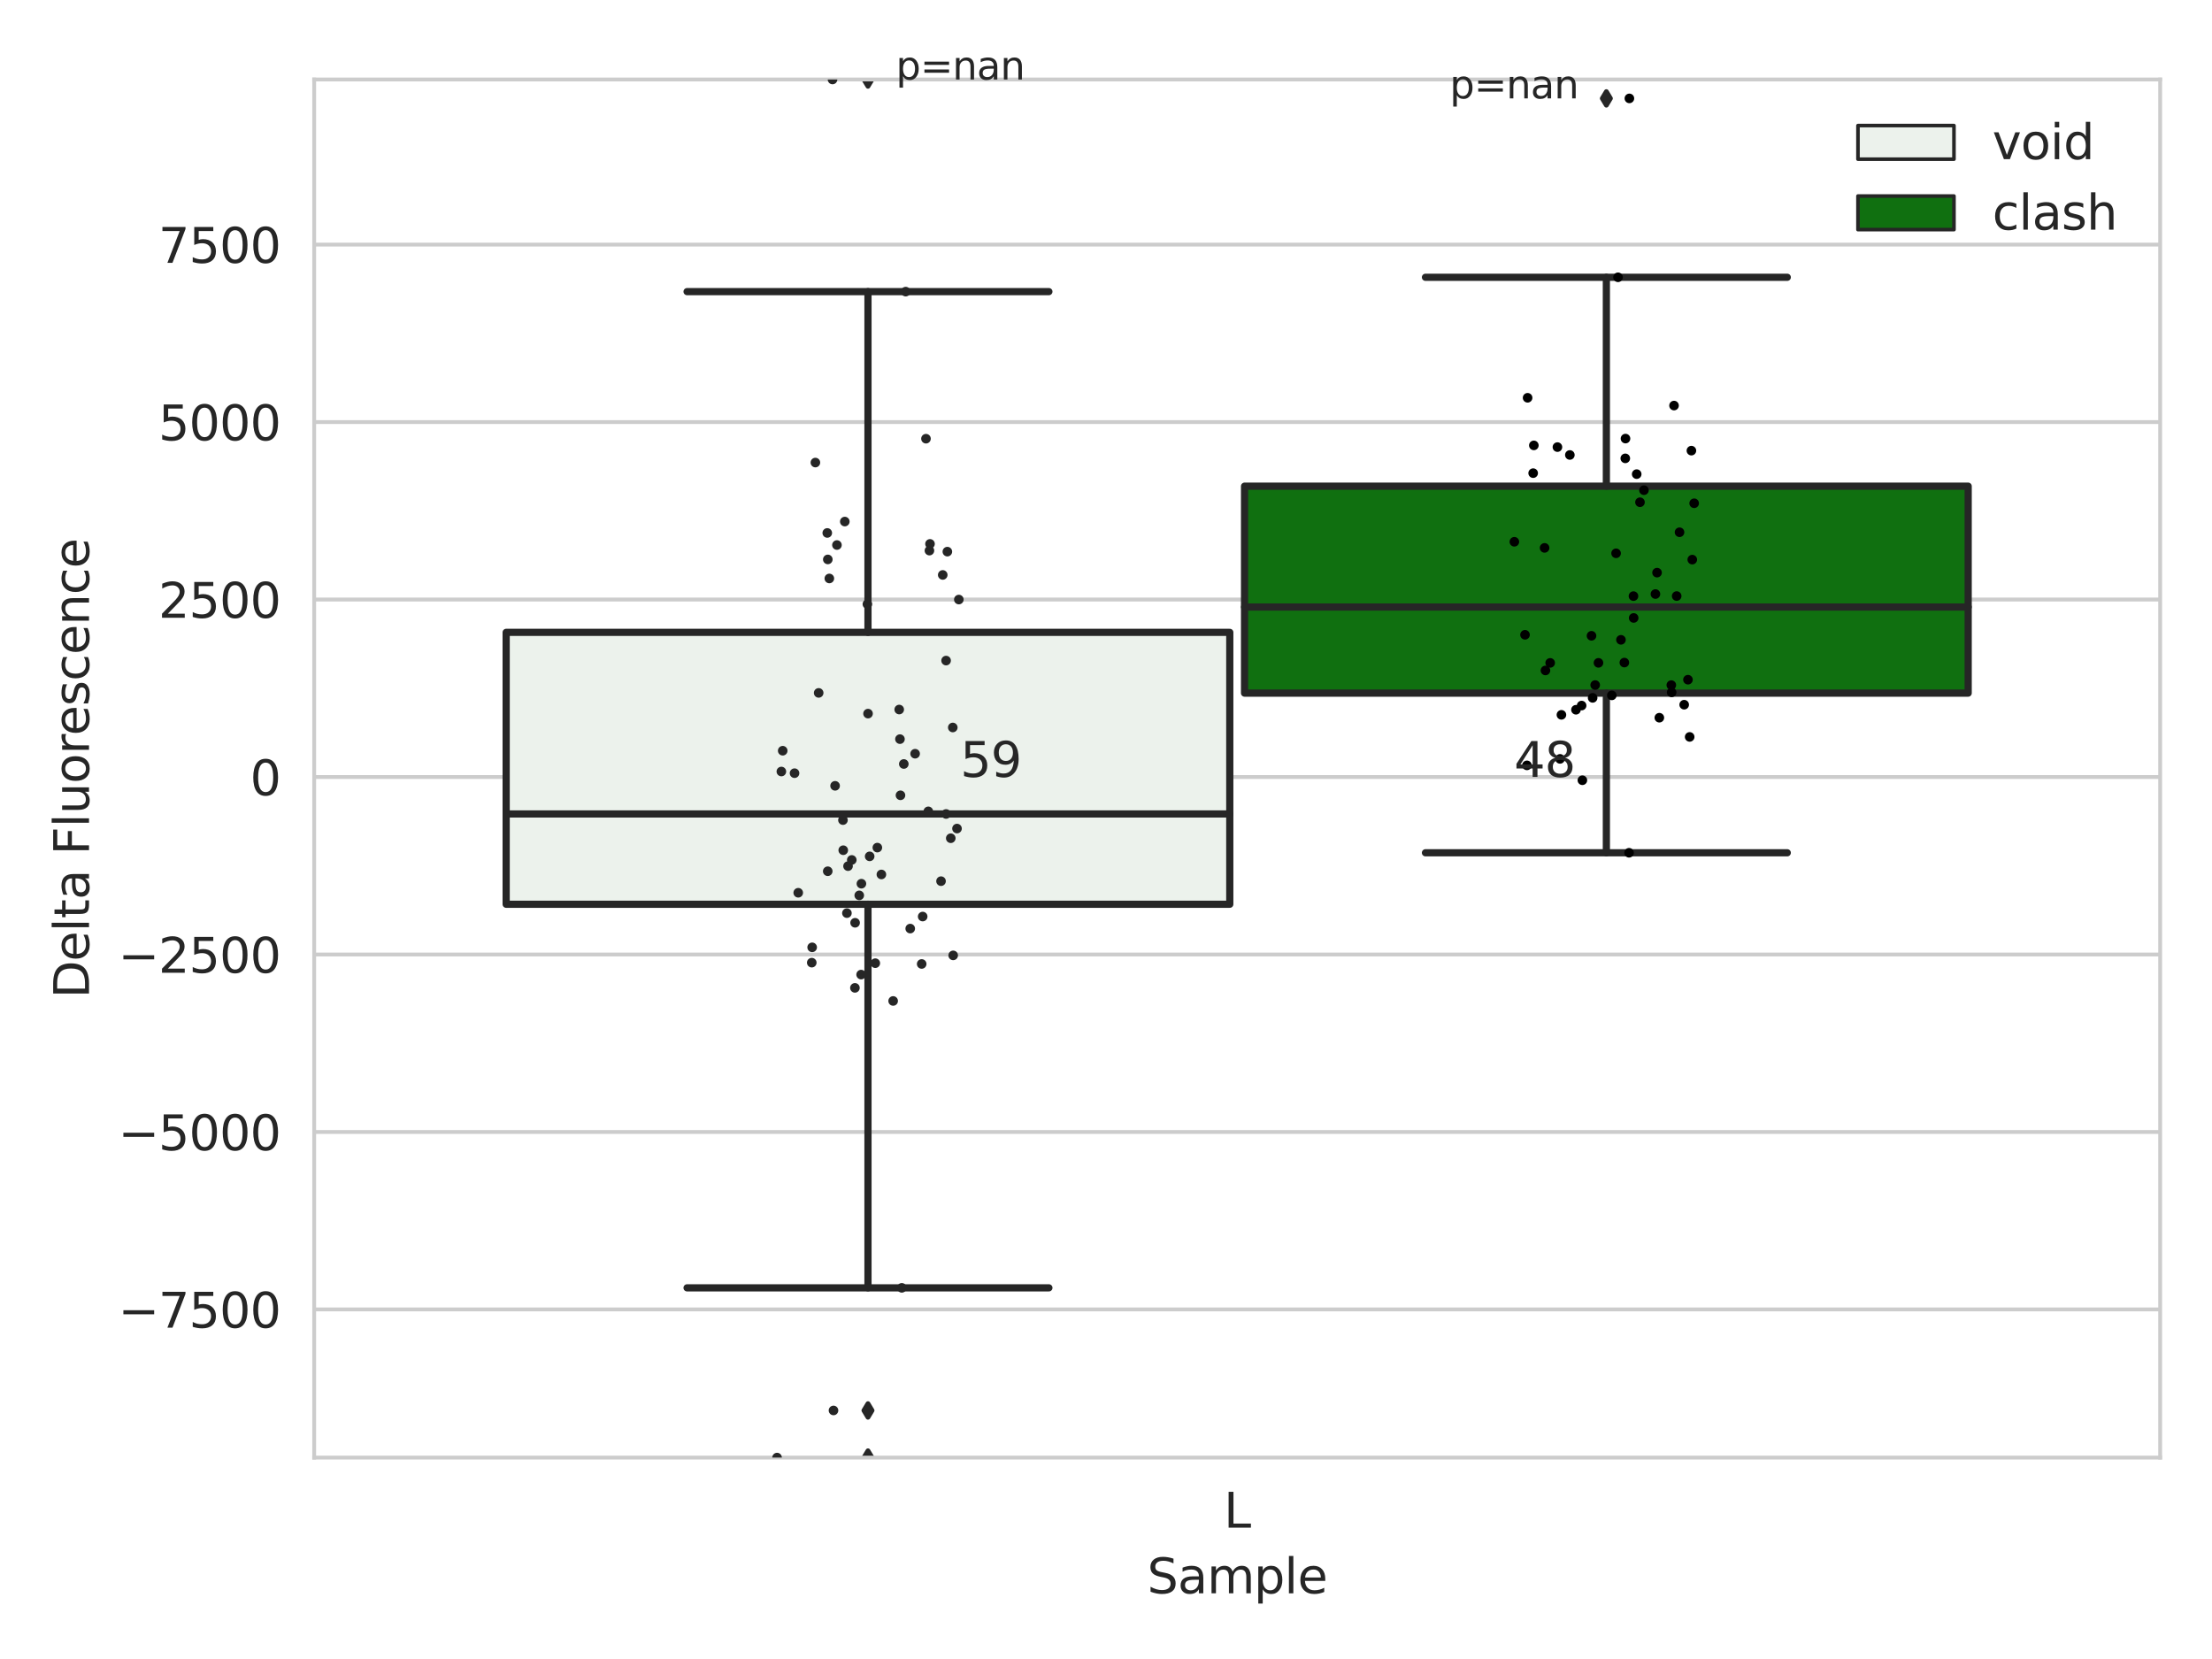 <?xml version="1.0" encoding="utf-8" standalone="no"?>
<!DOCTYPE svg PUBLIC "-//W3C//DTD SVG 1.1//EN"
  "http://www.w3.org/Graphics/SVG/1.1/DTD/svg11.dtd">
<svg xmlns:xlink="http://www.w3.org/1999/xlink" width="460.8pt" height="345.6pt" viewBox="0 0 460.8 345.6" xmlns="http://www.w3.org/2000/svg" version="1.1">
 <defs>
  <style type="text/css">*{stroke-linejoin: round; stroke-linecap: butt}</style>
 </defs>
 <g id="figure_1">
  <g id="patch_1">
   <path d="M 0 345.6 
L 460.8 345.6 
L 460.8 0 
L 0 0 
z
" style="fill: #ffffff"/>
  </g>
  <g id="axes_1">
   <g id="patch_2">
    <path d="M 65.45 303.64 
L 450 303.64 
L 450 16.561 
L 65.45 16.561 
z
" style="fill: #ffffff"/>
   </g>
   <g id="matplotlib.axis_1">
    <g id="xtick_1">
     <g id="text_1">
      <!-- L -->
      <g style="fill: #262626" transform="translate(254.939 318.238)scale(0.1 -0.1)">
       <defs>
        <path id="DejaVuSans-4c" d="M 628 4666 
L 1259 4666 
L 1259 531 
L 3531 531 
L 3531 0 
L 628 0 
L 628 4666 
z
" transform="scale(0.016)"/>
       </defs>
       <use xlink:href="#DejaVuSans-4c"/>
      </g>
     </g>
    </g>
    <g id="text_2">
     <!-- Sample -->
     <g style="fill: #262626" transform="translate(238.977 331.917)scale(0.1 -0.1)">
      <defs>
       <path id="DejaVuSans-53" d="M 3425 4513 
L 3425 3897 
Q 3066 4069 2747 4153 
Q 2428 4238 2131 4238 
Q 1616 4238 1336 4038 
Q 1056 3838 1056 3469 
Q 1056 3159 1242 3001 
Q 1428 2844 1947 2747 
L 2328 2669 
Q 3034 2534 3370 2195 
Q 3706 1856 3706 1288 
Q 3706 609 3251 259 
Q 2797 -91 1919 -91 
Q 1588 -91 1214 -16 
Q 841 59 441 206 
L 441 856 
Q 825 641 1194 531 
Q 1563 422 1919 422 
Q 2459 422 2753 634 
Q 3047 847 3047 1241 
Q 3047 1584 2836 1778 
Q 2625 1972 2144 2069 
L 1759 2144 
Q 1053 2284 737 2584 
Q 422 2884 422 3419 
Q 422 4038 858 4394 
Q 1294 4750 2059 4750 
Q 2388 4750 2728 4690 
Q 3069 4631 3425 4513 
z
" transform="scale(0.016)"/>
       <path id="DejaVuSans-61" d="M 2194 1759 
Q 1497 1759 1228 1600 
Q 959 1441 959 1056 
Q 959 750 1161 570 
Q 1363 391 1709 391 
Q 2188 391 2477 730 
Q 2766 1069 2766 1631 
L 2766 1759 
L 2194 1759 
z
M 3341 1997 
L 3341 0 
L 2766 0 
L 2766 531 
Q 2569 213 2275 61 
Q 1981 -91 1556 -91 
Q 1019 -91 701 211 
Q 384 513 384 1019 
Q 384 1609 779 1909 
Q 1175 2209 1959 2209 
L 2766 2209 
L 2766 2266 
Q 2766 2663 2505 2880 
Q 2244 3097 1772 3097 
Q 1472 3097 1187 3025 
Q 903 2953 641 2809 
L 641 3341 
Q 956 3463 1253 3523 
Q 1550 3584 1831 3584 
Q 2591 3584 2966 3190 
Q 3341 2797 3341 1997 
z
" transform="scale(0.016)"/>
       <path id="DejaVuSans-6d" d="M 3328 2828 
Q 3544 3216 3844 3400 
Q 4144 3584 4550 3584 
Q 5097 3584 5394 3201 
Q 5691 2819 5691 2113 
L 5691 0 
L 5113 0 
L 5113 2094 
Q 5113 2597 4934 2840 
Q 4756 3084 4391 3084 
Q 3944 3084 3684 2787 
Q 3425 2491 3425 1978 
L 3425 0 
L 2847 0 
L 2847 2094 
Q 2847 2600 2669 2842 
Q 2491 3084 2119 3084 
Q 1678 3084 1418 2786 
Q 1159 2488 1159 1978 
L 1159 0 
L 581 0 
L 581 3500 
L 1159 3500 
L 1159 2956 
Q 1356 3278 1631 3431 
Q 1906 3584 2284 3584 
Q 2666 3584 2933 3390 
Q 3200 3197 3328 2828 
z
" transform="scale(0.016)"/>
       <path id="DejaVuSans-70" d="M 1159 525 
L 1159 -1331 
L 581 -1331 
L 581 3500 
L 1159 3500 
L 1159 2969 
Q 1341 3281 1617 3432 
Q 1894 3584 2278 3584 
Q 2916 3584 3314 3078 
Q 3713 2572 3713 1747 
Q 3713 922 3314 415 
Q 2916 -91 2278 -91 
Q 1894 -91 1617 61 
Q 1341 213 1159 525 
z
M 3116 1747 
Q 3116 2381 2855 2742 
Q 2594 3103 2138 3103 
Q 1681 3103 1420 2742 
Q 1159 2381 1159 1747 
Q 1159 1113 1420 752 
Q 1681 391 2138 391 
Q 2594 391 2855 752 
Q 3116 1113 3116 1747 
z
" transform="scale(0.016)"/>
       <path id="DejaVuSans-6c" d="M 603 4863 
L 1178 4863 
L 1178 0 
L 603 0 
L 603 4863 
z
" transform="scale(0.016)"/>
       <path id="DejaVuSans-65" d="M 3597 1894 
L 3597 1613 
L 953 1613 
Q 991 1019 1311 708 
Q 1631 397 2203 397 
Q 2534 397 2845 478 
Q 3156 559 3463 722 
L 3463 178 
Q 3153 47 2828 -22 
Q 2503 -91 2169 -91 
Q 1331 -91 842 396 
Q 353 884 353 1716 
Q 353 2575 817 3079 
Q 1281 3584 2069 3584 
Q 2775 3584 3186 3129 
Q 3597 2675 3597 1894 
z
M 3022 2063 
Q 3016 2534 2758 2815 
Q 2500 3097 2075 3097 
Q 1594 3097 1305 2825 
Q 1016 2553 972 2059 
L 3022 2063 
z
" transform="scale(0.016)"/>
      </defs>
      <use xlink:href="#DejaVuSans-53"/>
      <use xlink:href="#DejaVuSans-61" x="63.477"/>
      <use xlink:href="#DejaVuSans-6d" x="124.756"/>
      <use xlink:href="#DejaVuSans-70" x="222.168"/>
      <use xlink:href="#DejaVuSans-6c" x="285.645"/>
      <use xlink:href="#DejaVuSans-65" x="313.428"/>
     </g>
    </g>
   </g>
   <g id="matplotlib.axis_2">
    <g id="ytick_1">
     <g id="line2d_1">
      <path d="M 65.45 272.779 
L 450 272.779 
" clip-path="url(#pafdd102dc2)" style="fill: none; stroke: #cccccc; stroke-width: 0.8; stroke-linecap: round"/>
     </g>
     <g id="text_3">
      <!-- −7500 -->
      <g style="fill: #262626" transform="translate(24.62 276.578)scale(0.1 -0.1)">
       <defs>
        <path id="DejaVuSans-2212" d="M 678 2272 
L 4684 2272 
L 4684 1741 
L 678 1741 
L 678 2272 
z
" transform="scale(0.016)"/>
        <path id="DejaVuSans-37" d="M 525 4666 
L 3525 4666 
L 3525 4397 
L 1831 0 
L 1172 0 
L 2766 4134 
L 525 4134 
L 525 4666 
z
" transform="scale(0.016)"/>
        <path id="DejaVuSans-35" d="M 691 4666 
L 3169 4666 
L 3169 4134 
L 1269 4134 
L 1269 2991 
Q 1406 3038 1543 3061 
Q 1681 3084 1819 3084 
Q 2600 3084 3056 2656 
Q 3513 2228 3513 1497 
Q 3513 744 3044 326 
Q 2575 -91 1722 -91 
Q 1428 -91 1123 -41 
Q 819 9 494 109 
L 494 744 
Q 775 591 1075 516 
Q 1375 441 1709 441 
Q 2250 441 2565 725 
Q 2881 1009 2881 1497 
Q 2881 1984 2565 2268 
Q 2250 2553 1709 2553 
Q 1456 2553 1204 2497 
Q 953 2441 691 2322 
L 691 4666 
z
" transform="scale(0.016)"/>
        <path id="DejaVuSans-30" d="M 2034 4250 
Q 1547 4250 1301 3770 
Q 1056 3291 1056 2328 
Q 1056 1369 1301 889 
Q 1547 409 2034 409 
Q 2525 409 2770 889 
Q 3016 1369 3016 2328 
Q 3016 3291 2770 3770 
Q 2525 4250 2034 4250 
z
M 2034 4750 
Q 2819 4750 3233 4129 
Q 3647 3509 3647 2328 
Q 3647 1150 3233 529 
Q 2819 -91 2034 -91 
Q 1250 -91 836 529 
Q 422 1150 422 2328 
Q 422 3509 836 4129 
Q 1250 4750 2034 4750 
z
" transform="scale(0.016)"/>
       </defs>
       <use xlink:href="#DejaVuSans-2212"/>
       <use xlink:href="#DejaVuSans-37" x="83.789"/>
       <use xlink:href="#DejaVuSans-35" x="147.412"/>
       <use xlink:href="#DejaVuSans-30" x="211.035"/>
       <use xlink:href="#DejaVuSans-30" x="274.658"/>
      </g>
     </g>
    </g>
    <g id="ytick_2">
     <g id="line2d_2">
      <path d="M 65.45 235.808 
L 450 235.808 
" clip-path="url(#pafdd102dc2)" style="fill: none; stroke: #cccccc; stroke-width: 0.8; stroke-linecap: round"/>
     </g>
     <g id="text_4">
      <!-- −5000 -->
      <g style="fill: #262626" transform="translate(24.62 239.607)scale(0.1 -0.1)">
       <use xlink:href="#DejaVuSans-2212"/>
       <use xlink:href="#DejaVuSans-35" x="83.789"/>
       <use xlink:href="#DejaVuSans-30" x="147.412"/>
       <use xlink:href="#DejaVuSans-30" x="211.035"/>
       <use xlink:href="#DejaVuSans-30" x="274.658"/>
      </g>
     </g>
    </g>
    <g id="ytick_3">
     <g id="line2d_3">
      <path d="M 65.45 198.837 
L 450 198.837 
" clip-path="url(#pafdd102dc2)" style="fill: none; stroke: #cccccc; stroke-width: 0.8; stroke-linecap: round"/>
     </g>
     <g id="text_5">
      <!-- −2500 -->
      <g style="fill: #262626" transform="translate(24.62 202.636)scale(0.1 -0.1)">
       <defs>
        <path id="DejaVuSans-32" d="M 1228 531 
L 3431 531 
L 3431 0 
L 469 0 
L 469 531 
Q 828 903 1448 1529 
Q 2069 2156 2228 2338 
Q 2531 2678 2651 2914 
Q 2772 3150 2772 3378 
Q 2772 3750 2511 3984 
Q 2250 4219 1831 4219 
Q 1534 4219 1204 4116 
Q 875 4013 500 3803 
L 500 4441 
Q 881 4594 1212 4672 
Q 1544 4750 1819 4750 
Q 2544 4750 2975 4387 
Q 3406 4025 3406 3419 
Q 3406 3131 3298 2873 
Q 3191 2616 2906 2266 
Q 2828 2175 2409 1742 
Q 1991 1309 1228 531 
z
" transform="scale(0.016)"/>
       </defs>
       <use xlink:href="#DejaVuSans-2212"/>
       <use xlink:href="#DejaVuSans-32" x="83.789"/>
       <use xlink:href="#DejaVuSans-35" x="147.412"/>
       <use xlink:href="#DejaVuSans-30" x="211.035"/>
       <use xlink:href="#DejaVuSans-30" x="274.658"/>
      </g>
     </g>
    </g>
    <g id="ytick_4">
     <g id="line2d_4">
      <path d="M 65.45 161.866 
L 450 161.866 
" clip-path="url(#pafdd102dc2)" style="fill: none; stroke: #cccccc; stroke-width: 0.8; stroke-linecap: round"/>
     </g>
     <g id="text_6">
      <!-- 0 -->
      <g style="fill: #262626" transform="translate(52.087 165.665)scale(0.1 -0.1)">
       <use xlink:href="#DejaVuSans-30"/>
      </g>
     </g>
    </g>
    <g id="ytick_5">
     <g id="line2d_5">
      <path d="M 65.45 124.895 
L 450 124.895 
" clip-path="url(#pafdd102dc2)" style="fill: none; stroke: #cccccc; stroke-width: 0.8; stroke-linecap: round"/>
     </g>
     <g id="text_7">
      <!-- 2500 -->
      <g style="fill: #262626" transform="translate(33 128.694)scale(0.1 -0.1)">
       <use xlink:href="#DejaVuSans-32"/>
       <use xlink:href="#DejaVuSans-35" x="63.623"/>
       <use xlink:href="#DejaVuSans-30" x="127.246"/>
       <use xlink:href="#DejaVuSans-30" x="190.869"/>
      </g>
     </g>
    </g>
    <g id="ytick_6">
     <g id="line2d_6">
      <path d="M 65.45 87.924 
L 450 87.924 
" clip-path="url(#pafdd102dc2)" style="fill: none; stroke: #cccccc; stroke-width: 0.8; stroke-linecap: round"/>
     </g>
     <g id="text_8">
      <!-- 5000 -->
      <g style="fill: #262626" transform="translate(33 91.723)scale(0.1 -0.1)">
       <use xlink:href="#DejaVuSans-35"/>
       <use xlink:href="#DejaVuSans-30" x="63.623"/>
       <use xlink:href="#DejaVuSans-30" x="127.246"/>
       <use xlink:href="#DejaVuSans-30" x="190.869"/>
      </g>
     </g>
    </g>
    <g id="ytick_7">
     <g id="line2d_7">
      <path d="M 65.45 50.953 
L 450 50.953 
" clip-path="url(#pafdd102dc2)" style="fill: none; stroke: #cccccc; stroke-width: 0.8; stroke-linecap: round"/>
     </g>
     <g id="text_9">
      <!-- 7500 -->
      <g style="fill: #262626" transform="translate(33 54.752)scale(0.1 -0.1)">
       <use xlink:href="#DejaVuSans-37"/>
       <use xlink:href="#DejaVuSans-35" x="63.623"/>
       <use xlink:href="#DejaVuSans-30" x="127.246"/>
       <use xlink:href="#DejaVuSans-30" x="190.869"/>
      </g>
     </g>
    </g>
    <g id="text_10">
     <!-- Delta Fluorescence -->
     <g style="fill: #262626" transform="translate(18.541 207.967)rotate(-90)scale(0.1 -0.1)">
      <defs>
       <path id="DejaVuSans-44" d="M 1259 4147 
L 1259 519 
L 2022 519 
Q 2988 519 3436 956 
Q 3884 1394 3884 2338 
Q 3884 3275 3436 3711 
Q 2988 4147 2022 4147 
L 1259 4147 
z
M 628 4666 
L 1925 4666 
Q 3281 4666 3915 4102 
Q 4550 3538 4550 2338 
Q 4550 1131 3912 565 
Q 3275 0 1925 0 
L 628 0 
L 628 4666 
z
" transform="scale(0.016)"/>
       <path id="DejaVuSans-74" d="M 1172 4494 
L 1172 3500 
L 2356 3500 
L 2356 3053 
L 1172 3053 
L 1172 1153 
Q 1172 725 1289 603 
Q 1406 481 1766 481 
L 2356 481 
L 2356 0 
L 1766 0 
Q 1100 0 847 248 
Q 594 497 594 1153 
L 594 3053 
L 172 3053 
L 172 3500 
L 594 3500 
L 594 4494 
L 1172 4494 
z
" transform="scale(0.016)"/>
       <path id="DejaVuSans-20" transform="scale(0.016)"/>
       <path id="DejaVuSans-46" d="M 628 4666 
L 3309 4666 
L 3309 4134 
L 1259 4134 
L 1259 2759 
L 3109 2759 
L 3109 2228 
L 1259 2228 
L 1259 0 
L 628 0 
L 628 4666 
z
" transform="scale(0.016)"/>
       <path id="DejaVuSans-75" d="M 544 1381 
L 544 3500 
L 1119 3500 
L 1119 1403 
Q 1119 906 1312 657 
Q 1506 409 1894 409 
Q 2359 409 2629 706 
Q 2900 1003 2900 1516 
L 2900 3500 
L 3475 3500 
L 3475 0 
L 2900 0 
L 2900 538 
Q 2691 219 2414 64 
Q 2138 -91 1772 -91 
Q 1169 -91 856 284 
Q 544 659 544 1381 
z
M 1991 3584 
L 1991 3584 
z
" transform="scale(0.016)"/>
       <path id="DejaVuSans-6f" d="M 1959 3097 
Q 1497 3097 1228 2736 
Q 959 2375 959 1747 
Q 959 1119 1226 758 
Q 1494 397 1959 397 
Q 2419 397 2687 759 
Q 2956 1122 2956 1747 
Q 2956 2369 2687 2733 
Q 2419 3097 1959 3097 
z
M 1959 3584 
Q 2709 3584 3137 3096 
Q 3566 2609 3566 1747 
Q 3566 888 3137 398 
Q 2709 -91 1959 -91 
Q 1206 -91 779 398 
Q 353 888 353 1747 
Q 353 2609 779 3096 
Q 1206 3584 1959 3584 
z
" transform="scale(0.016)"/>
       <path id="DejaVuSans-72" d="M 2631 2963 
Q 2534 3019 2420 3045 
Q 2306 3072 2169 3072 
Q 1681 3072 1420 2755 
Q 1159 2438 1159 1844 
L 1159 0 
L 581 0 
L 581 3500 
L 1159 3500 
L 1159 2956 
Q 1341 3275 1631 3429 
Q 1922 3584 2338 3584 
Q 2397 3584 2469 3576 
Q 2541 3569 2628 3553 
L 2631 2963 
z
" transform="scale(0.016)"/>
       <path id="DejaVuSans-73" d="M 2834 3397 
L 2834 2853 
Q 2591 2978 2328 3040 
Q 2066 3103 1784 3103 
Q 1356 3103 1142 2972 
Q 928 2841 928 2578 
Q 928 2378 1081 2264 
Q 1234 2150 1697 2047 
L 1894 2003 
Q 2506 1872 2764 1633 
Q 3022 1394 3022 966 
Q 3022 478 2636 193 
Q 2250 -91 1575 -91 
Q 1294 -91 989 -36 
Q 684 19 347 128 
L 347 722 
Q 666 556 975 473 
Q 1284 391 1588 391 
Q 1994 391 2212 530 
Q 2431 669 2431 922 
Q 2431 1156 2273 1281 
Q 2116 1406 1581 1522 
L 1381 1569 
Q 847 1681 609 1914 
Q 372 2147 372 2553 
Q 372 3047 722 3315 
Q 1072 3584 1716 3584 
Q 2034 3584 2315 3537 
Q 2597 3491 2834 3397 
z
" transform="scale(0.016)"/>
       <path id="DejaVuSans-63" d="M 3122 3366 
L 3122 2828 
Q 2878 2963 2633 3030 
Q 2388 3097 2138 3097 
Q 1578 3097 1268 2742 
Q 959 2388 959 1747 
Q 959 1106 1268 751 
Q 1578 397 2138 397 
Q 2388 397 2633 464 
Q 2878 531 3122 666 
L 3122 134 
Q 2881 22 2623 -34 
Q 2366 -91 2075 -91 
Q 1284 -91 818 406 
Q 353 903 353 1747 
Q 353 2603 823 3093 
Q 1294 3584 2113 3584 
Q 2378 3584 2631 3529 
Q 2884 3475 3122 3366 
z
" transform="scale(0.016)"/>
       <path id="DejaVuSans-6e" d="M 3513 2113 
L 3513 0 
L 2938 0 
L 2938 2094 
Q 2938 2591 2744 2837 
Q 2550 3084 2163 3084 
Q 1697 3084 1428 2787 
Q 1159 2491 1159 1978 
L 1159 0 
L 581 0 
L 581 3500 
L 1159 3500 
L 1159 2956 
Q 1366 3272 1645 3428 
Q 1925 3584 2291 3584 
Q 2894 3584 3203 3211 
Q 3513 2838 3513 2113 
z
" transform="scale(0.016)"/>
      </defs>
      <use xlink:href="#DejaVuSans-44"/>
      <use xlink:href="#DejaVuSans-65" x="77.002"/>
      <use xlink:href="#DejaVuSans-6c" x="138.525"/>
      <use xlink:href="#DejaVuSans-74" x="166.309"/>
      <use xlink:href="#DejaVuSans-61" x="205.518"/>
      <use xlink:href="#DejaVuSans-20" x="266.797"/>
      <use xlink:href="#DejaVuSans-46" x="298.584"/>
      <use xlink:href="#DejaVuSans-6c" x="356.104"/>
      <use xlink:href="#DejaVuSans-75" x="383.887"/>
      <use xlink:href="#DejaVuSans-6f" x="447.266"/>
      <use xlink:href="#DejaVuSans-72" x="508.447"/>
      <use xlink:href="#DejaVuSans-65" x="547.311"/>
      <use xlink:href="#DejaVuSans-73" x="608.834"/>
      <use xlink:href="#DejaVuSans-63" x="660.934"/>
      <use xlink:href="#DejaVuSans-65" x="715.914"/>
      <use xlink:href="#DejaVuSans-6e" x="777.438"/>
      <use xlink:href="#DejaVuSans-63" x="840.816"/>
      <use xlink:href="#DejaVuSans-65" x="895.797"/>
     </g>
    </g>
   </g>
   <g id="patch_3">
    <path d="M 105.443 188.371 
L 256.187 188.371 
L 256.187 131.731 
L 105.443 131.731 
L 105.443 188.371 
z
" clip-path="url(#pafdd102dc2)" style="fill: #ecf2ec; stroke: #262626; stroke-width: 1.5; stroke-linejoin: miter"/>
   </g>
   <g id="patch_4">
    <path d="M 259.263 144.39 
L 410.007 144.39 
L 410.007 101.279 
L 259.263 101.279 
L 259.263 144.39 
z
" clip-path="url(#pafdd102dc2)" style="fill: #107010; stroke: #262626; stroke-width: 1.5; stroke-linejoin: miter"/>
   </g>
   <g id="patch_5">
    <path d="M 257.725 161.866 
L 257.725 161.866 
L 257.725 161.866 
L 257.725 161.866 
z
" clip-path="url(#pafdd102dc2)" style="fill: #ecf2ec; stroke: #262626; stroke-width: 0.75; stroke-linejoin: miter"/>
   </g>
   <g id="patch_6">
    <path d="M 257.725 161.866 
L 257.725 161.866 
L 257.725 161.866 
L 257.725 161.866 
z
" clip-path="url(#pafdd102dc2)" style="fill: #107010; stroke: #262626; stroke-width: 0.75; stroke-linejoin: miter"/>
   </g>
   <g id="PathCollection_1"/>
   <g id="PathCollection_2"/>
   <g id="line2d_8">
    <path d="M 180.815 188.371 
L 180.815 268.28 
" clip-path="url(#pafdd102dc2)" style="fill: none; stroke: #262626; stroke-width: 1.5; stroke-linecap: round"/>
   </g>
   <g id="line2d_9">
    <path d="M 180.815 131.731 
L 180.815 60.751 
" clip-path="url(#pafdd102dc2)" style="fill: none; stroke: #262626; stroke-width: 1.5; stroke-linecap: round"/>
   </g>
   <g id="line2d_10">
    <path d="M 143.129 268.28 
L 218.501 268.28 
" clip-path="url(#pafdd102dc2)" style="fill: none; stroke: #262626; stroke-width: 1.5; stroke-linecap: round"/>
   </g>
   <g id="line2d_11">
    <path d="M 143.129 60.751 
L 218.501 60.751 
" clip-path="url(#pafdd102dc2)" style="fill: none; stroke: #262626; stroke-width: 1.5; stroke-linecap: round"/>
   </g>
   <g id="line2d_12">
    <defs>
     <path id="md6804618d2" d="M -0 1.414 
L 0.849 0 
L 0 -1.414 
L -0.849 -0 
z
" style="stroke: #262626; stroke-linejoin: miter"/>
    </defs>
    <g clip-path="url(#pafdd102dc2)">
     <use xlink:href="#md6804618d2" x="180.815" y="303.64" style="fill: #262626; stroke: #262626; stroke-linejoin: miter"/>
     <use xlink:href="#md6804618d2" x="180.815" y="293.822" style="fill: #262626; stroke: #262626; stroke-linejoin: miter"/>
     <use xlink:href="#md6804618d2" x="180.815" y="16.561" style="fill: #262626; stroke: #262626; stroke-linejoin: miter"/>
    </g>
   </g>
   <g id="line2d_13">
    <path d="M 334.635 144.39 
L 334.635 177.649 
" clip-path="url(#pafdd102dc2)" style="fill: none; stroke: #262626; stroke-width: 1.5; stroke-linecap: round"/>
   </g>
   <g id="line2d_14">
    <path d="M 334.635 101.279 
L 334.635 57.765 
" clip-path="url(#pafdd102dc2)" style="fill: none; stroke: #262626; stroke-width: 1.5; stroke-linecap: round"/>
   </g>
   <g id="line2d_15">
    <path d="M 296.949 177.649 
L 372.321 177.649 
" clip-path="url(#pafdd102dc2)" style="fill: none; stroke: #262626; stroke-width: 1.5; stroke-linecap: round"/>
   </g>
   <g id="line2d_16">
    <path d="M 296.949 57.765 
L 372.321 57.765 
" clip-path="url(#pafdd102dc2)" style="fill: none; stroke: #262626; stroke-width: 1.5; stroke-linecap: round"/>
   </g>
   <g id="line2d_17">
    <g clip-path="url(#pafdd102dc2)">
     <use xlink:href="#md6804618d2" x="334.635" y="20.498" style="fill: #262626; stroke: #262626; stroke-linejoin: miter"/>
    </g>
   </g>
   <g id="line2d_18">
    <path d="M 105.443 169.564 
L 256.187 169.564 
" clip-path="url(#pafdd102dc2)" style="fill: none; stroke: #262626; stroke-width: 1.5; stroke-linecap: round"/>
   </g>
   <g id="line2d_19">
    <path d="M 259.263 126.455 
L 410.007 126.455 
" clip-path="url(#pafdd102dc2)" style="fill: none; stroke: #262626; stroke-width: 1.5; stroke-linecap: round"/>
   </g>
   <g id="patch_7">
    <path d="M 65.45 303.64 
L 65.45 16.561 
" style="fill: none; stroke: #cccccc; stroke-width: 0.8; stroke-linejoin: miter; stroke-linecap: square"/>
   </g>
   <g id="patch_8">
    <path d="M 450 303.64 
L 450 16.561 
" style="fill: none; stroke: #cccccc; stroke-width: 0.8; stroke-linejoin: miter; stroke-linecap: square"/>
   </g>
   <g id="patch_9">
    <path d="M 65.45 303.64 
L 450 303.64 
" style="fill: none; stroke: #cccccc; stroke-width: 0.8; stroke-linejoin: miter; stroke-linecap: square"/>
   </g>
   <g id="patch_10">
    <path d="M 65.45 16.561 
L 450 16.561 
" style="fill: none; stroke: #cccccc; stroke-width: 0.8; stroke-linejoin: miter; stroke-linecap: square"/>
   </g>
   <g id="PathCollection_3">
    <defs>
     <path id="C0_0_49f0b88711" d="M 0 1 
C 0.265 1 0.52 0.895 0.707 0.707 
C 0.895 0.52 1 0.265 1 -0 
C 1 -0.265 0.895 -0.52 0.707 -0.707 
C 0.52 -0.895 0.265 -1 0 -1 
C -0.265 -1 -0.52 -0.895 -0.707 -0.707 
C -0.895 -0.52 -1 -0.265 -1 0 
C -1 0.265 -0.895 0.52 -0.707 0.707 
C -0.52 0.895 -0.265 1 0 1 
z
"/>
    </defs>
    <g clip-path="url(#pafdd102dc2)">
     <use xlink:href="#C0_0_49f0b88711" x="175.988" y="108.651" style="fill: #262626"/>
    </g>
    <g clip-path="url(#pafdd102dc2)">
     <use xlink:href="#C0_0_49f0b88711" x="179.448" y="184.091" style="fill: #262626"/>
    </g>
    <g clip-path="url(#pafdd102dc2)">
     <use xlink:href="#C0_0_49f0b88711" x="199.743" y="124.897" style="fill: #262626"/>
    </g>
    <g clip-path="url(#pafdd102dc2)">
     <use xlink:href="#C0_0_49f0b88711" x="188.674" y="60.751" style="fill: #262626"/>
    </g>
    <g clip-path="url(#pafdd102dc2)">
     <use xlink:href="#C0_0_49f0b88711" x="187.585" y="165.675" style="fill: #262626"/>
    </g>
    <g clip-path="url(#pafdd102dc2)">
     <use xlink:href="#C0_0_49f0b88711" x="186.059" y="208.517" style="fill: #262626"/>
    </g>
    <g clip-path="url(#pafdd102dc2)">
     <use xlink:href="#C0_0_49f0b88711" x="193.384" y="169.017" style="fill: #262626"/>
    </g>
    <g clip-path="url(#pafdd102dc2)">
     <use xlink:href="#C0_0_49f0b88711" x="188.28" y="159.151" style="fill: #262626"/>
    </g>
    <g clip-path="url(#pafdd102dc2)">
     <use xlink:href="#C0_0_49f0b88711" x="176.428" y="190.22" style="fill: #262626"/>
    </g>
    <g clip-path="url(#pafdd102dc2)">
     <use xlink:href="#C0_0_49f0b88711" x="190.637" y="157.013" style="fill: #262626"/>
    </g>
    <g clip-path="url(#pafdd102dc2)">
     <use xlink:href="#C0_0_49f0b88711" x="161.876" y="303.64" style="fill: #262626"/>
    </g>
    <g clip-path="url(#pafdd102dc2)">
     <use xlink:href="#C0_0_49f0b88711" x="199.363" y="172.603" style="fill: #262626"/>
    </g>
    <g clip-path="url(#pafdd102dc2)">
     <use xlink:href="#C0_0_49f0b88711" x="163.053" y="156.39" style="fill: #262626"/>
    </g>
    <g clip-path="url(#pafdd102dc2)">
     <use xlink:href="#C0_0_49f0b88711" x="198.063" y="174.619" style="fill: #262626"/>
    </g>
    <g clip-path="url(#pafdd102dc2)">
     <use xlink:href="#C0_0_49f0b88711" x="197.089" y="137.611" style="fill: #262626"/>
    </g>
    <g clip-path="url(#pafdd102dc2)">
     <use xlink:href="#C0_0_49f0b88711" x="192.899" y="91.39" style="fill: #262626"/>
    </g>
    <g clip-path="url(#pafdd102dc2)">
     <use xlink:href="#C0_0_49f0b88711" x="176.661" y="180.432" style="fill: #262626"/>
    </g>
    <g clip-path="url(#pafdd102dc2)">
     <use xlink:href="#C0_0_49f0b88711" x="197.091" y="169.564" style="fill: #262626"/>
    </g>
    <g clip-path="url(#pafdd102dc2)">
     <use xlink:href="#C0_0_49f0b88711" x="173.431" y="16.561" style="fill: #262626"/>
    </g>
    <g clip-path="url(#pafdd102dc2)">
     <use xlink:href="#C0_0_49f0b88711" x="172.767" y="120.505" style="fill: #262626"/>
    </g>
    <g clip-path="url(#pafdd102dc2)">
     <use xlink:href="#C0_0_49f0b88711" x="181.167" y="178.394" style="fill: #262626"/>
    </g>
    <g clip-path="url(#pafdd102dc2)">
     <use xlink:href="#C0_0_49f0b88711" x="172.448" y="116.538" style="fill: #262626"/>
    </g>
    <g clip-path="url(#pafdd102dc2)">
     <use xlink:href="#C0_0_49f0b88711" x="187.477" y="153.973" style="fill: #262626"/>
    </g>
    <g clip-path="url(#pafdd102dc2)">
     <use xlink:href="#C0_0_49f0b88711" x="173.965" y="163.7" style="fill: #262626"/>
    </g>
    <g clip-path="url(#pafdd102dc2)">
     <use xlink:href="#C0_0_49f0b88711" x="174.351" y="113.539" style="fill: #262626"/>
    </g>
    <g clip-path="url(#pafdd102dc2)">
     <use xlink:href="#C0_0_49f0b88711" x="183.61" y="182.167" style="fill: #262626"/>
    </g>
    <g clip-path="url(#pafdd102dc2)">
     <use xlink:href="#C0_0_49f0b88711" x="198.566" y="199.024" style="fill: #262626"/>
    </g>
    <g clip-path="url(#pafdd102dc2)">
     <use xlink:href="#C0_0_49f0b88711" x="172.435" y="181.495" style="fill: #262626"/>
    </g>
    <g clip-path="url(#pafdd102dc2)">
     <use xlink:href="#C0_0_49f0b88711" x="162.773" y="160.721" style="fill: #262626"/>
    </g>
    <g clip-path="url(#pafdd102dc2)">
     <use xlink:href="#C0_0_49f0b88711" x="189.617" y="193.44" style="fill: #262626"/>
    </g>
    <g clip-path="url(#pafdd102dc2)">
     <use xlink:href="#C0_0_49f0b88711" x="187.861" y="268.28" style="fill: #262626"/>
    </g>
    <g clip-path="url(#pafdd102dc2)">
     <use xlink:href="#C0_0_49f0b88711" x="178.997" y="186.521" style="fill: #262626"/>
    </g>
    <g clip-path="url(#pafdd102dc2)">
     <use xlink:href="#C0_0_49f0b88711" x="182.339" y="200.648" style="fill: #262626"/>
    </g>
    <g clip-path="url(#pafdd102dc2)">
     <use xlink:href="#C0_0_49f0b88711" x="193.737" y="113.302" style="fill: #262626"/>
    </g>
    <g clip-path="url(#pafdd102dc2)">
     <use xlink:href="#C0_0_49f0b88711" x="177.44" y="179.142" style="fill: #262626"/>
    </g>
    <g clip-path="url(#pafdd102dc2)">
     <use xlink:href="#C0_0_49f0b88711" x="172.336" y="111.023" style="fill: #262626"/>
    </g>
    <g clip-path="url(#pafdd102dc2)">
     <use xlink:href="#C0_0_49f0b88711" x="178.134" y="192.232" style="fill: #262626"/>
    </g>
    <g clip-path="url(#pafdd102dc2)">
     <use xlink:href="#C0_0_49f0b88711" x="165.518" y="161.069" style="fill: #262626"/>
    </g>
    <g clip-path="url(#pafdd102dc2)">
     <use xlink:href="#C0_0_49f0b88711" x="178.097" y="205.79" style="fill: #262626"/>
    </g>
    <g clip-path="url(#pafdd102dc2)">
     <use xlink:href="#C0_0_49f0b88711" x="187.323" y="147.809" style="fill: #262626"/>
    </g>
    <g clip-path="url(#pafdd102dc2)">
     <use xlink:href="#C0_0_49f0b88711" x="180.827" y="148.658" style="fill: #262626"/>
    </g>
    <g clip-path="url(#pafdd102dc2)">
     <use xlink:href="#C0_0_49f0b88711" x="175.665" y="177.115" style="fill: #262626"/>
    </g>
    <g clip-path="url(#pafdd102dc2)">
     <use xlink:href="#C0_0_49f0b88711" x="169.105" y="200.538" style="fill: #262626"/>
    </g>
    <g clip-path="url(#pafdd102dc2)">
     <use xlink:href="#C0_0_49f0b88711" x="192.211" y="190.934" style="fill: #262626"/>
    </g>
    <g clip-path="url(#pafdd102dc2)">
     <use xlink:href="#C0_0_49f0b88711" x="196.034" y="183.563" style="fill: #262626"/>
    </g>
    <g clip-path="url(#pafdd102dc2)">
     <use xlink:href="#C0_0_49f0b88711" x="198.482" y="151.548" style="fill: #262626"/>
    </g>
    <g clip-path="url(#pafdd102dc2)">
     <use xlink:href="#C0_0_49f0b88711" x="169.861" y="96.36" style="fill: #262626"/>
    </g>
    <g clip-path="url(#pafdd102dc2)">
     <use xlink:href="#C0_0_49f0b88711" x="166.287" y="185.977" style="fill: #262626"/>
    </g>
    <g clip-path="url(#pafdd102dc2)">
     <use xlink:href="#C0_0_49f0b88711" x="192.002" y="200.811" style="fill: #262626"/>
    </g>
    <g clip-path="url(#pafdd102dc2)">
     <use xlink:href="#C0_0_49f0b88711" x="193.617" y="114.701" style="fill: #262626"/>
    </g>
    <g clip-path="url(#pafdd102dc2)">
     <use xlink:href="#C0_0_49f0b88711" x="179.388" y="203.024" style="fill: #262626"/>
    </g>
    <g clip-path="url(#pafdd102dc2)">
     <use xlink:href="#C0_0_49f0b88711" x="169.188" y="197.347" style="fill: #262626"/>
    </g>
    <g clip-path="url(#pafdd102dc2)">
     <use xlink:href="#C0_0_49f0b88711" x="170.545" y="144.343" style="fill: #262626"/>
    </g>
    <g clip-path="url(#pafdd102dc2)">
     <use xlink:href="#C0_0_49f0b88711" x="196.389" y="119.769" style="fill: #262626"/>
    </g>
    <g clip-path="url(#pafdd102dc2)">
     <use xlink:href="#C0_0_49f0b88711" x="180.695" y="125.852" style="fill: #262626"/>
    </g>
    <g clip-path="url(#pafdd102dc2)">
     <use xlink:href="#C0_0_49f0b88711" x="175.603" y="170.84" style="fill: #262626"/>
    </g>
    <g clip-path="url(#pafdd102dc2)">
     <use xlink:href="#C0_0_49f0b88711" x="197.353" y="114.916" style="fill: #262626"/>
    </g>
    <g clip-path="url(#pafdd102dc2)">
     <use xlink:href="#C0_0_49f0b88711" x="173.633" y="293.822" style="fill: #262626"/>
    </g>
    <g clip-path="url(#pafdd102dc2)">
     <use xlink:href="#C0_0_49f0b88711" x="182.768" y="176.571" style="fill: #262626"/>
    </g>
   </g>
   <g id="PathCollection_4">
    <defs>
     <path id="C1_0_b6f7405343" d="M 0 1 
C 0.265 1 0.52 0.895 0.707 0.707 
C 0.895 0.52 1 0.265 1 -0 
C 1 -0.265 0.895 -0.52 0.707 -0.707 
C 0.52 -0.895 0.265 -1 0 -1 
C -0.265 -1 -0.52 -0.895 -0.707 -0.707 
C -0.895 -0.52 -1 -0.265 -1 0 
C -1 0.265 -0.895 0.52 -0.707 0.707 
C -0.52 0.895 -0.265 1 0 1 
z
"/>
    </defs>
    <g clip-path="url(#pafdd102dc2)">
     <use xlink:href="#C1_0_b6f7405343" x="352.351" y="93.876"/>
    </g>
    <g clip-path="url(#pafdd102dc2)">
     <use xlink:href="#C1_0_b6f7405343" x="345.193" y="119.291"/>
    </g>
    <g clip-path="url(#pafdd102dc2)">
     <use xlink:href="#C1_0_b6f7405343" x="332.306" y="142.706"/>
    </g>
    <g clip-path="url(#pafdd102dc2)">
     <use xlink:href="#C1_0_b6f7405343" x="348.166" y="142.72"/>
    </g>
    <g clip-path="url(#pafdd102dc2)">
     <use xlink:href="#C1_0_b6f7405343" x="315.469" y="112.861"/>
    </g>
    <g clip-path="url(#pafdd102dc2)">
     <use xlink:href="#C1_0_b6f7405343" x="332.99" y="138.083"/>
    </g>
    <g clip-path="url(#pafdd102dc2)">
     <use xlink:href="#C1_0_b6f7405343" x="352.926" y="104.84"/>
    </g>
    <g clip-path="url(#pafdd102dc2)">
     <use xlink:href="#C1_0_b6f7405343" x="321.946" y="139.668"/>
    </g>
    <g clip-path="url(#pafdd102dc2)">
     <use xlink:href="#C1_0_b6f7405343" x="324.441" y="93.138"/>
    </g>
    <g clip-path="url(#pafdd102dc2)">
     <use xlink:href="#C1_0_b6f7405343" x="345.671" y="149.512"/>
    </g>
    <g clip-path="url(#pafdd102dc2)">
     <use xlink:href="#C1_0_b6f7405343" x="327.03" y="94.779"/>
    </g>
    <g clip-path="url(#pafdd102dc2)">
     <use xlink:href="#C1_0_b6f7405343" x="348.733" y="84.486"/>
    </g>
    <g clip-path="url(#pafdd102dc2)">
     <use xlink:href="#C1_0_b6f7405343" x="321.765" y="114.134"/>
    </g>
    <g clip-path="url(#pafdd102dc2)">
     <use xlink:href="#C1_0_b6f7405343" x="344.856" y="123.751"/>
    </g>
    <g clip-path="url(#pafdd102dc2)">
     <use xlink:href="#C1_0_b6f7405343" x="337.675" y="133.287"/>
    </g>
    <g clip-path="url(#pafdd102dc2)">
     <use xlink:href="#C1_0_b6f7405343" x="324.983" y="158.089"/>
    </g>
    <g clip-path="url(#pafdd102dc2)">
     <use xlink:href="#C1_0_b6f7405343" x="342.467" y="102.116"/>
    </g>
    <g clip-path="url(#pafdd102dc2)">
     <use xlink:href="#C1_0_b6f7405343" x="322.93" y="138.092"/>
    </g>
    <g clip-path="url(#pafdd102dc2)">
     <use xlink:href="#C1_0_b6f7405343" x="339.432" y="20.498"/>
    </g>
    <g clip-path="url(#pafdd102dc2)">
     <use xlink:href="#C1_0_b6f7405343" x="340.324" y="128.729"/>
    </g>
    <g clip-path="url(#pafdd102dc2)">
     <use xlink:href="#C1_0_b6f7405343" x="349.282" y="124.168"/>
    </g>
    <g clip-path="url(#pafdd102dc2)">
     <use xlink:href="#C1_0_b6f7405343" x="317.689" y="132.237"/>
    </g>
    <g clip-path="url(#pafdd102dc2)">
     <use xlink:href="#C1_0_b6f7405343" x="328.304" y="147.855"/>
    </g>
    <g clip-path="url(#pafdd102dc2)">
     <use xlink:href="#C1_0_b6f7405343" x="318.227" y="82.866"/>
    </g>
    <g clip-path="url(#pafdd102dc2)">
     <use xlink:href="#C1_0_b6f7405343" x="325.273" y="148.912"/>
    </g>
    <g clip-path="url(#pafdd102dc2)">
     <use xlink:href="#C1_0_b6f7405343" x="331.54" y="132.447"/>
    </g>
    <g clip-path="url(#pafdd102dc2)">
     <use xlink:href="#C1_0_b6f7405343" x="350.847" y="146.803"/>
    </g>
    <g clip-path="url(#pafdd102dc2)">
     <use xlink:href="#C1_0_b6f7405343" x="351.988" y="153.513"/>
    </g>
    <g clip-path="url(#pafdd102dc2)">
     <use xlink:href="#C1_0_b6f7405343" x="329.639" y="162.54"/>
    </g>
    <g clip-path="url(#pafdd102dc2)">
     <use xlink:href="#C1_0_b6f7405343" x="318.089" y="159.438"/>
    </g>
    <g clip-path="url(#pafdd102dc2)">
     <use xlink:href="#C1_0_b6f7405343" x="329.48" y="146.98"/>
    </g>
    <g clip-path="url(#pafdd102dc2)">
     <use xlink:href="#C1_0_b6f7405343" x="335.771" y="144.858"/>
    </g>
    <g clip-path="url(#pafdd102dc2)">
     <use xlink:href="#C1_0_b6f7405343" x="319.528" y="92.781"/>
    </g>
    <g clip-path="url(#pafdd102dc2)">
     <use xlink:href="#C1_0_b6f7405343" x="338.382" y="138.027"/>
    </g>
    <g clip-path="url(#pafdd102dc2)">
     <use xlink:href="#C1_0_b6f7405343" x="349.877" y="110.878"/>
    </g>
    <g clip-path="url(#pafdd102dc2)">
     <use xlink:href="#C1_0_b6f7405343" x="338.621" y="91.365"/>
    </g>
    <g clip-path="url(#pafdd102dc2)">
     <use xlink:href="#C1_0_b6f7405343" x="331.776" y="145.378"/>
    </g>
    <g clip-path="url(#pafdd102dc2)">
     <use xlink:href="#C1_0_b6f7405343" x="340.283" y="124.181"/>
    </g>
    <g clip-path="url(#pafdd102dc2)">
     <use xlink:href="#C1_0_b6f7405343" x="337.061" y="57.765"/>
    </g>
    <g clip-path="url(#pafdd102dc2)">
     <use xlink:href="#C1_0_b6f7405343" x="336.659" y="115.262"/>
    </g>
    <g clip-path="url(#pafdd102dc2)">
     <use xlink:href="#C1_0_b6f7405343" x="351.632" y="141.593"/>
    </g>
    <g clip-path="url(#pafdd102dc2)">
     <use xlink:href="#C1_0_b6f7405343" x="319.386" y="98.564"/>
    </g>
    <g clip-path="url(#pafdd102dc2)">
     <use xlink:href="#C1_0_b6f7405343" x="340.953" y="98.769"/>
    </g>
    <g clip-path="url(#pafdd102dc2)">
     <use xlink:href="#C1_0_b6f7405343" x="352.533" y="116.579"/>
    </g>
    <g clip-path="url(#pafdd102dc2)">
     <use xlink:href="#C1_0_b6f7405343" x="338.58" y="95.485"/>
    </g>
    <g clip-path="url(#pafdd102dc2)">
     <use xlink:href="#C1_0_b6f7405343" x="341.638" y="104.626"/>
    </g>
    <g clip-path="url(#pafdd102dc2)">
     <use xlink:href="#C1_0_b6f7405343" x="339.363" y="177.649"/>
    </g>
    <g clip-path="url(#pafdd102dc2)">
     <use xlink:href="#C1_0_b6f7405343" x="348.234" y="144.233"/>
    </g>
   </g>
   <g id="text_11">
    <!-- 59 -->
    <g style="fill: #262626" transform="translate(200.042 161.842)scale(0.1 -0.1)">
     <defs>
      <path id="DejaVuSans-39" d="M 703 97 
L 703 672 
Q 941 559 1184 500 
Q 1428 441 1663 441 
Q 2288 441 2617 861 
Q 2947 1281 2994 2138 
Q 2813 1869 2534 1725 
Q 2256 1581 1919 1581 
Q 1219 1581 811 2004 
Q 403 2428 403 3163 
Q 403 3881 828 4315 
Q 1253 4750 1959 4750 
Q 2769 4750 3195 4129 
Q 3622 3509 3622 2328 
Q 3622 1225 3098 567 
Q 2575 -91 1691 -91 
Q 1453 -91 1209 -44 
Q 966 3 703 97 
z
M 1959 2075 
Q 2384 2075 2632 2365 
Q 2881 2656 2881 3163 
Q 2881 3666 2632 3958 
Q 2384 4250 1959 4250 
Q 1534 4250 1286 3958 
Q 1038 3666 1038 3163 
Q 1038 2656 1286 2365 
Q 1534 2075 1959 2075 
z
" transform="scale(0.016)"/>
     </defs>
     <use xlink:href="#DejaVuSans-35"/>
     <use xlink:href="#DejaVuSans-39" x="63.623"/>
    </g>
   </g>
   <g id="text_12">
    <!-- p=nan -->
    <g style="fill: #262626" transform="translate(186.63 16.56)scale(0.08 -0.08)">
     <defs>
      <path id="DejaVuSans-3d" d="M 678 2906 
L 4684 2906 
L 4684 2381 
L 678 2381 
L 678 2906 
z
M 678 1631 
L 4684 1631 
L 4684 1100 
L 678 1100 
L 678 1631 
z
" transform="scale(0.016)"/>
     </defs>
     <use xlink:href="#DejaVuSans-70"/>
     <use xlink:href="#DejaVuSans-3d" x="63.477"/>
     <use xlink:href="#DejaVuSans-6e" x="147.266"/>
     <use xlink:href="#DejaVuSans-61" x="210.645"/>
     <use xlink:href="#DejaVuSans-6e" x="271.924"/>
    </g>
   </g>
   <g id="text_13">
    <!-- 48 -->
    <g style="fill: #262626" transform="translate(315.408 161.842)scale(0.1 -0.1)">
     <defs>
      <path id="DejaVuSans-34" d="M 2419 4116 
L 825 1625 
L 2419 1625 
L 2419 4116 
z
M 2253 4666 
L 3047 4666 
L 3047 1625 
L 3713 1625 
L 3713 1100 
L 3047 1100 
L 3047 0 
L 2419 0 
L 2419 1100 
L 313 1100 
L 313 1709 
L 2253 4666 
z
" transform="scale(0.016)"/>
      <path id="DejaVuSans-38" d="M 2034 2216 
Q 1584 2216 1326 1975 
Q 1069 1734 1069 1313 
Q 1069 891 1326 650 
Q 1584 409 2034 409 
Q 2484 409 2743 651 
Q 3003 894 3003 1313 
Q 3003 1734 2745 1975 
Q 2488 2216 2034 2216 
z
M 1403 2484 
Q 997 2584 770 2862 
Q 544 3141 544 3541 
Q 544 4100 942 4425 
Q 1341 4750 2034 4750 
Q 2731 4750 3128 4425 
Q 3525 4100 3525 3541 
Q 3525 3141 3298 2862 
Q 3072 2584 2669 2484 
Q 3125 2378 3379 2068 
Q 3634 1759 3634 1313 
Q 3634 634 3220 271 
Q 2806 -91 2034 -91 
Q 1263 -91 848 271 
Q 434 634 434 1313 
Q 434 1759 690 2068 
Q 947 2378 1403 2484 
z
M 1172 3481 
Q 1172 3119 1398 2916 
Q 1625 2713 2034 2713 
Q 2441 2713 2670 2916 
Q 2900 3119 2900 3481 
Q 2900 3844 2670 4047 
Q 2441 4250 2034 4250 
Q 1625 4250 1398 4047 
Q 1172 3844 1172 3481 
z
" transform="scale(0.016)"/>
     </defs>
     <use xlink:href="#DejaVuSans-34"/>
     <use xlink:href="#DejaVuSans-38" x="63.623"/>
    </g>
   </g>
   <g id="text_14">
    <!-- p=nan -->
    <g style="fill: #262626" transform="translate(301.995 20.498)scale(0.08 -0.08)">
     <use xlink:href="#DejaVuSans-70"/>
     <use xlink:href="#DejaVuSans-3d" x="63.477"/>
     <use xlink:href="#DejaVuSans-6e" x="147.266"/>
     <use xlink:href="#DejaVuSans-61" x="210.645"/>
     <use xlink:href="#DejaVuSans-6e" x="271.924"/>
    </g>
   </g>
   <g id="legend_1">
    <g id="patch_11">
     <path d="M 387.048 33.159 
L 407.048 33.159 
L 407.048 26.159 
L 387.048 26.159 
z
" style="fill: #ecf2ec; stroke: #262626; stroke-width: 0.75; stroke-linejoin: miter"/>
    </g>
    <g id="text_15">
     <!-- void -->
     <g style="fill: #262626" transform="translate(415.048 33.159)scale(0.1 -0.1)">
      <defs>
       <path id="DejaVuSans-76" d="M 191 3500 
L 800 3500 
L 1894 563 
L 2988 3500 
L 3597 3500 
L 2284 0 
L 1503 0 
L 191 3500 
z
" transform="scale(0.016)"/>
       <path id="DejaVuSans-69" d="M 603 3500 
L 1178 3500 
L 1178 0 
L 603 0 
L 603 3500 
z
M 603 4863 
L 1178 4863 
L 1178 4134 
L 603 4134 
L 603 4863 
z
" transform="scale(0.016)"/>
       <path id="DejaVuSans-64" d="M 2906 2969 
L 2906 4863 
L 3481 4863 
L 3481 0 
L 2906 0 
L 2906 525 
Q 2725 213 2448 61 
Q 2172 -91 1784 -91 
Q 1150 -91 751 415 
Q 353 922 353 1747 
Q 353 2572 751 3078 
Q 1150 3584 1784 3584 
Q 2172 3584 2448 3432 
Q 2725 3281 2906 2969 
z
M 947 1747 
Q 947 1113 1208 752 
Q 1469 391 1925 391 
Q 2381 391 2643 752 
Q 2906 1113 2906 1747 
Q 2906 2381 2643 2742 
Q 2381 3103 1925 3103 
Q 1469 3103 1208 2742 
Q 947 2381 947 1747 
z
" transform="scale(0.016)"/>
      </defs>
      <use xlink:href="#DejaVuSans-76"/>
      <use xlink:href="#DejaVuSans-6f" x="59.18"/>
      <use xlink:href="#DejaVuSans-69" x="120.361"/>
      <use xlink:href="#DejaVuSans-64" x="148.145"/>
     </g>
    </g>
    <g id="patch_12">
     <path d="M 387.048 47.837 
L 407.048 47.837 
L 407.048 40.837 
L 387.048 40.837 
z
" style="fill: #107010; stroke: #262626; stroke-width: 0.75; stroke-linejoin: miter"/>
    </g>
    <g id="text_16">
     <!-- clash -->
     <g style="fill: #262626" transform="translate(415.048 47.837)scale(0.1 -0.1)">
      <defs>
       <path id="DejaVuSans-68" d="M 3513 2113 
L 3513 0 
L 2938 0 
L 2938 2094 
Q 2938 2591 2744 2837 
Q 2550 3084 2163 3084 
Q 1697 3084 1428 2787 
Q 1159 2491 1159 1978 
L 1159 0 
L 581 0 
L 581 4863 
L 1159 4863 
L 1159 2956 
Q 1366 3272 1645 3428 
Q 1925 3584 2291 3584 
Q 2894 3584 3203 3211 
Q 3513 2838 3513 2113 
z
" transform="scale(0.016)"/>
      </defs>
      <use xlink:href="#DejaVuSans-63"/>
      <use xlink:href="#DejaVuSans-6c" x="54.98"/>
      <use xlink:href="#DejaVuSans-61" x="82.764"/>
      <use xlink:href="#DejaVuSans-73" x="144.043"/>
      <use xlink:href="#DejaVuSans-68" x="196.143"/>
     </g>
    </g>
   </g>
  </g>
 </g>
 <defs>
  <clipPath id="pafdd102dc2">
   <rect x="65.45" y="16.561" width="384.55" height="287.079"/>
  </clipPath>
 </defs>
</svg>
